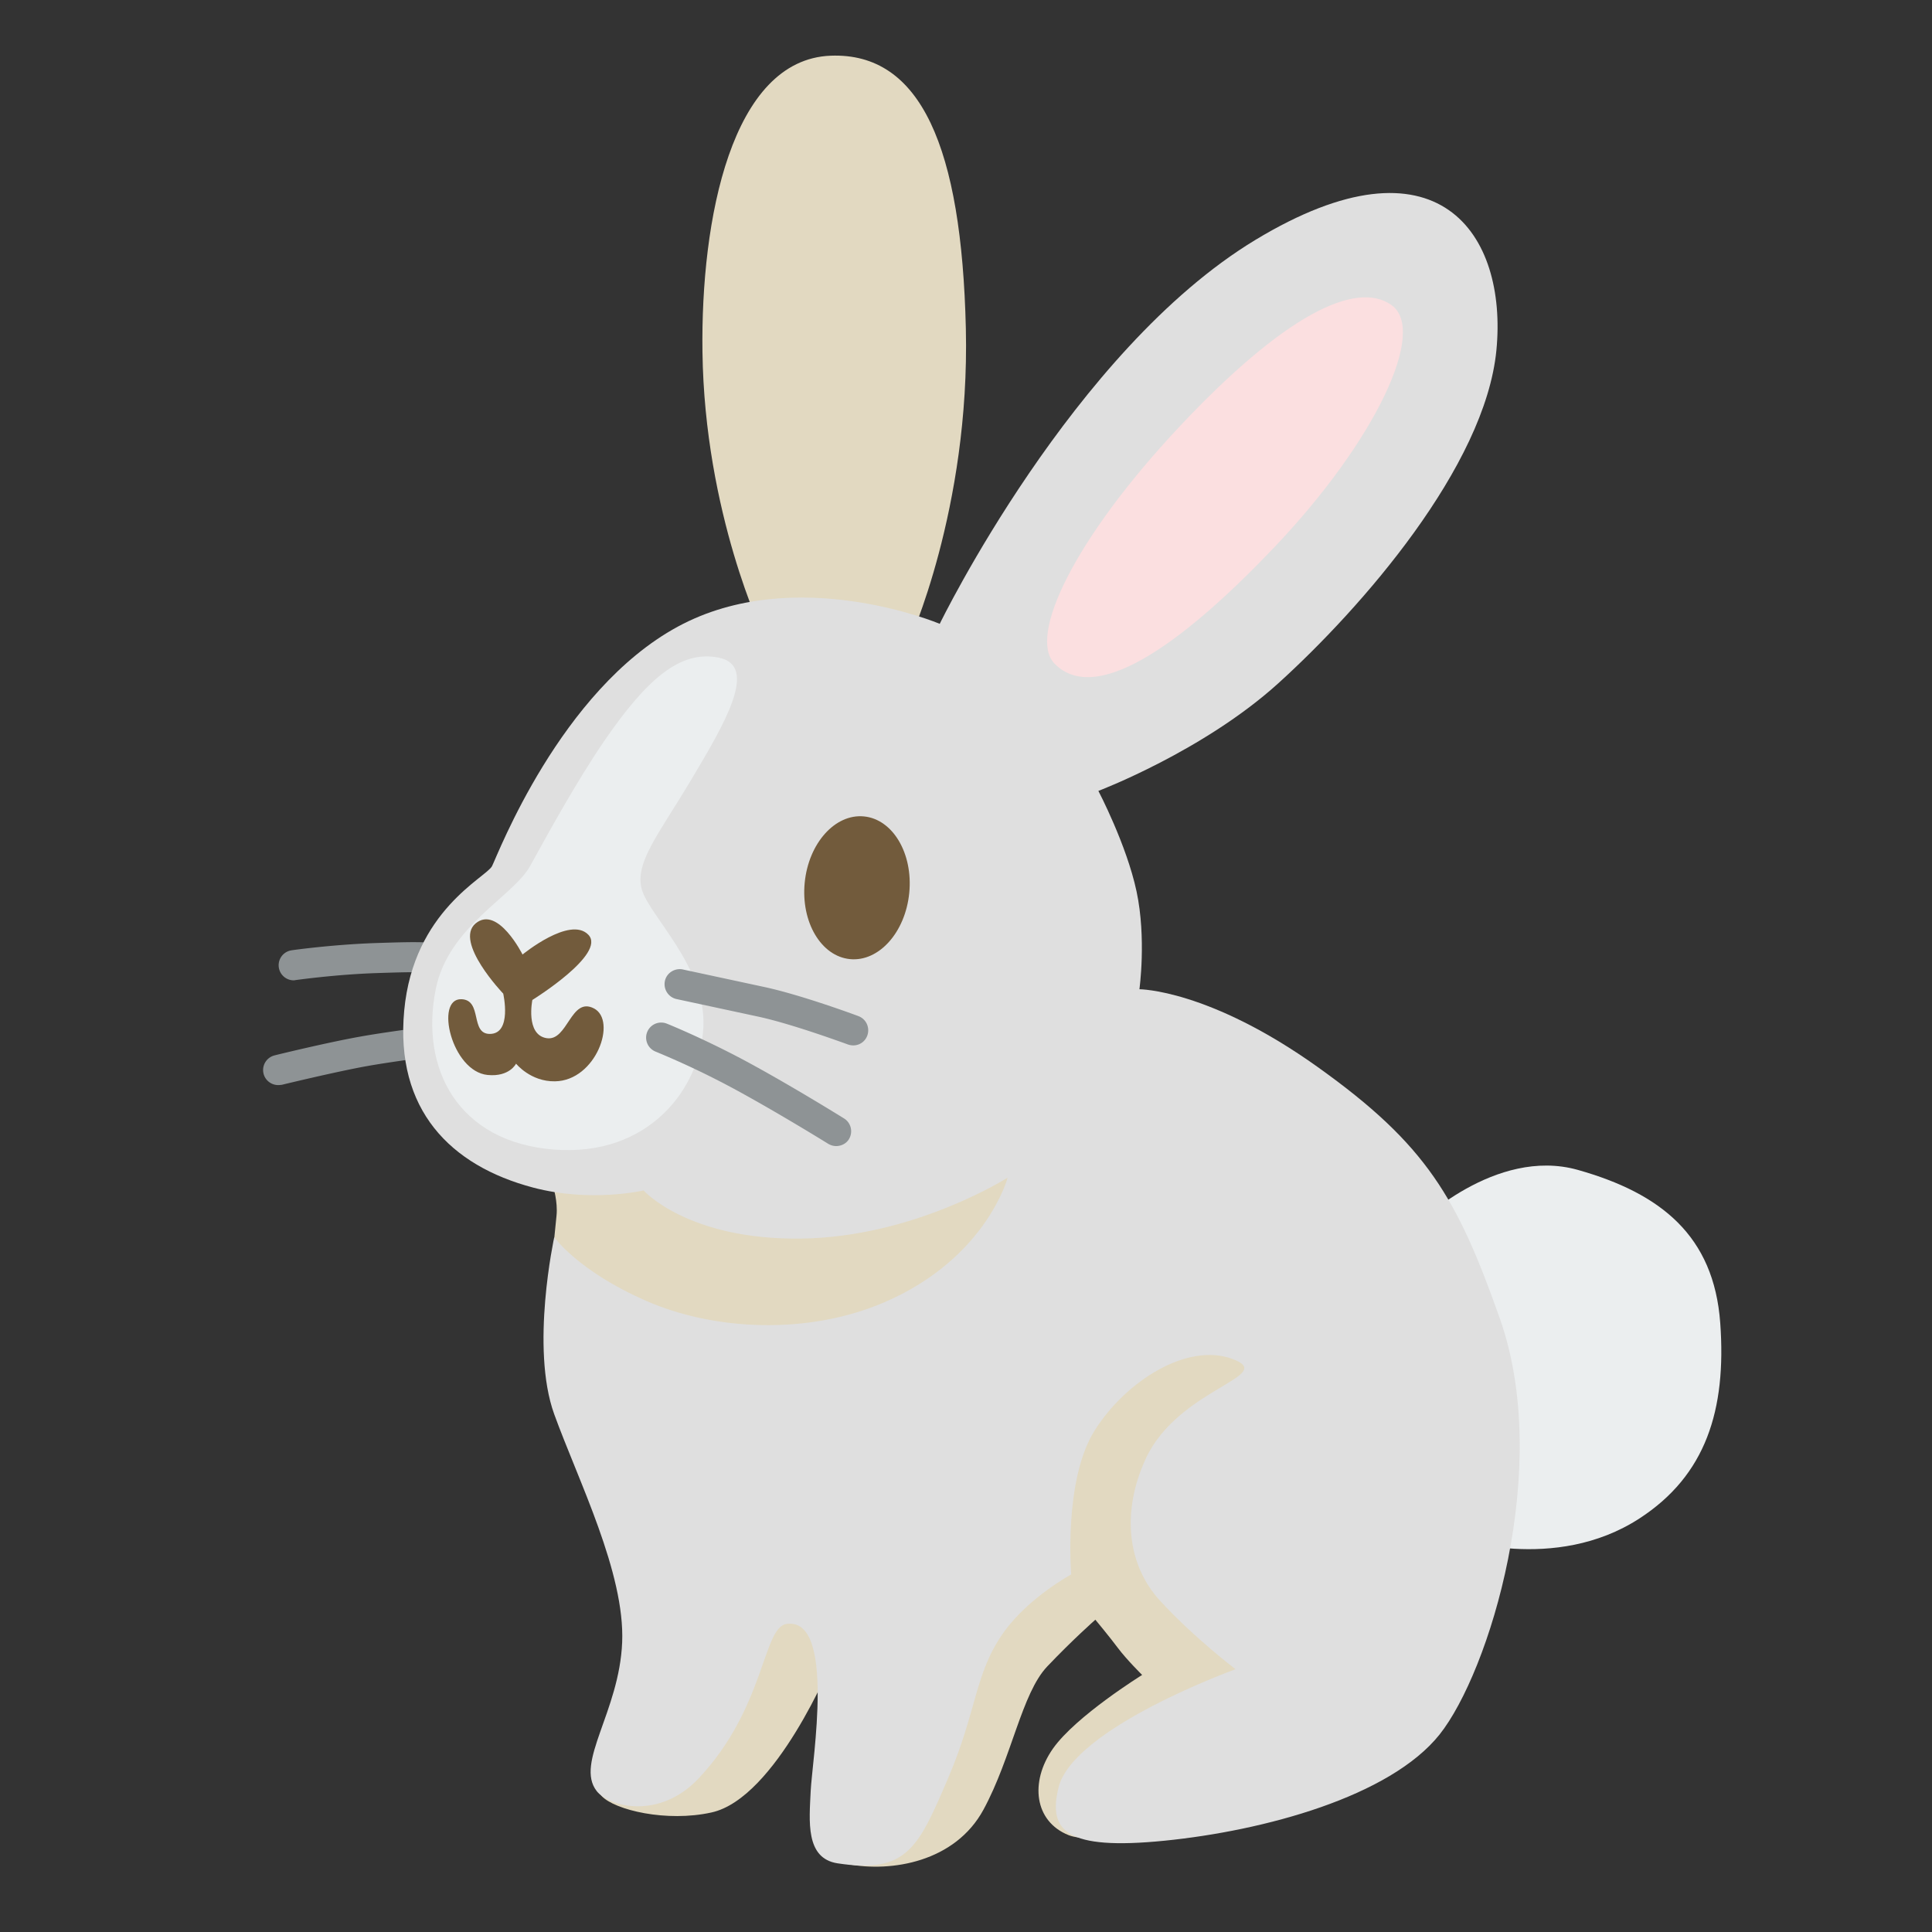 <!DOCTYPE svg PUBLIC "-//W3C//DTD SVG 1.1//EN" "http://www.w3.org/Graphics/SVG/1.1/DTD/svg11.dtd">
<!-- Uploaded to: SVG Repo, www.svgrepo.com, Transformed by: SVG Repo Mixer Tools -->
<svg width="800px" height="800px" viewBox="0 0 128 128" xmlns="http://www.w3.org/2000/svg" xmlns:xlink="http://www.w3.org/1999/xlink" aria-hidden="true" role="img" class="iconify iconify--noto" preserveAspectRatio="xMidYMid meet" fill="#000000">
<rect x="0" y="0" width="128" height="128" fill="#333333" stroke="none"/>
<g id="SVGRepo_bgCarrier" stroke-width="0"/>
<g id="SVGRepo_tracerCarrier" stroke-linecap="round" stroke-linejoin="round"/>
<g id="SVGRepo_iconCarrier">
<path d="M93.84 81.17s5.21-5.21 10.7-3.66c5.49 1.55 9.01 4.36 9.43 10.14s-.96 10.1-5.35 12.95c-5.63 3.66-12.39 1.27-12.39 1.27l-2.39-20.7z" fill="#ebeeef"/>
<path d="M60.19 42.6s4.08-8.87 3.8-20.84c-.28-11.97-2.96-18.3-8.96-18.07c-6.57.26-8.61 10.85-8.49 19.62c.14 10.7 4.04 18.77 4.04 18.77l9.61.52z" fill="#e2d9c1"/>
<path d="M46.68 77.74l-10.04.84s.33 1.03.23 1.97c-.09.94-.33 3.28-.33 3.28l12.67 9.95l24.12-13.42l-6.48-4.41l-20.17 1.79z" fill="#e2d9c1"/>
<path d="M19.46 64.95a1 1 0 0 1-.14-1.99c.11-.02 2.71-.38 5.55-.48c3.14-.1 3.98-.13 6.7.39c.54.1.9.63.79 1.17c-.11.54-.63.89-1.17.79c-2.49-.48-3.21-.46-6.25-.36c-2.73.09-5.31.46-5.34.46c-.05.01-.09.02-.14.02z" fill="#8e9395"/>
<path d="M18.43 71.89c-.45 0-.86-.31-.97-.76c-.13-.54.2-1.08.74-1.21c.14-.04 3.52-.86 5.6-1.23c2.07-.38 5.81-.83 5.97-.85a.98.98 0 0 1 1.11.87a.987.987 0 0 1-.87 1.11c-.04 0-3.84.47-5.85.84s-5.45 1.2-5.48 1.21c-.1.01-.17.02-.25.02z" fill="#8e9395"/>
<path d="M80.93 86.75L45.55 109s-7.32 8.26-5.68 10c.87.92 4.29 1.74 7.27 1.08c4.27-.94 7.98-10 7.98-10s-1.88 12.86 1.03 13.42c2.91.56 7.13-.14 9.01-3.61c1.88-3.47 2.53-7.7 4.22-9.48s3.19-3.1 3.19-3.1s.94 1.13 1.5 1.88s1.6 1.78 1.6 1.78s-4.39 2.72-5.91 4.88c-1.55 2.21-1.23 4.82 1.03 5.73c3.28 1.31 17.46-4.41 17.46-4.41l-2.82-31.44l-4.5 1.02z" fill="#e2d9c1"/>
<path d="M75.49 65.54s.47-3.38-.19-6.48c-.66-3.1-2.53-6.66-2.53-6.66s6.95-2.63 11.92-7.13c5.52-5 13.7-14.36 14.45-22.06s-3.85-14.64-15.96-7.32s-20.92 25.44-20.92 25.44s-9.57-4.04-17.36.19s-11.92 15.11-12.3 15.86c-.38.75-5.2 2.94-5.82 9.57c-.61 6.57 3.06 10.28 8.54 11.73c3.82 1.01 7.32.19 7.32.19s2.91 3.28 10.42 3.19c7.51-.09 13.7-4.04 13.7-4.04s-1.41 5.35-8.17 8.26c-5.07 2.18-11.26 1.88-15.77-.09s-6.1-4.22-6.1-4.22s-1.6 7.32 0 11.73s4.69 10.51 4.5 15.11s-3.14 7.98-1.69 9.85c.81 1.05 4.15 1.93 6.76-.84c4.41-4.69 4.24-10 5.82-10.23c3.28-.47 1.69 9.1 1.6 11.07c-.09 1.97-.37 4.46 1.78 4.79c4.6.7 5.35-1.03 7.32-5.63c1.97-4.6 1.74-6.99 3.75-9.76c1.64-2.25 4.41-3.75 4.41-3.75s-.52-6.24 1.55-9.53c2.06-3.28 6.15-5.87 9.15-4.74s-3.61 1.92-5.77 6.62c-1.58 3.44-1.27 6.99.99 9.43c2.25 2.44 4.97 4.5 4.97 4.5s-10.76 3.88-11.73 7.84c-.7 2.86.47 4.18 7.04 3.52s14.92-2.91 18.21-7.04c3.28-4.13 7.48-17.67 3.99-27.55c-2.82-7.98-4.83-11.5-12.06-16.66c-7.22-5.16-11.82-5.16-11.82-5.16z" fill="#dfdfdf"/>
<path d="M69.86 43.96c-1.76-1.82 1.31-8.26 8.26-15.67c6.95-7.41 11.73-9.76 14.08-8.07c2.35 1.69-1.03 8.92-7.7 15.96c-5.52 5.82-11.73 10.78-14.64 7.78z" fill="#fbdfe0"/>
<path d="M47.66 43.58c2.6.56.35 4.36-1.83 8.02s-3.8 5.56-3.31 7.32c.49 1.76 4.29 5.14 4.08 9.15c-.21 4.01-3.59 8.59-9.92 8.09s-8.87-5.35-7.81-10.63c.84-4.18 5.14-6.12 6.26-8.17c1.13-2.04 2.99-5.47 4.93-8.31c2.75-3.99 4.99-6.03 7.6-5.47z" fill="#ebeeef"/>
<ellipse transform="rotate(-84.393 56.777 58.82)" cx="56.78" cy="58.82" rx="4.75" ry="3.48" fill="#725b3c"/>
<path d="M34.62 63.24s3.14-2.58 4.36-1.31c1.22 1.27-3.71 4.32-3.71 4.32s-.47 2.3.94 2.53s1.6-2.77 3.14-1.97c1.55.8.14 4.79-2.58 4.83c-1.62.03-2.58-1.17-2.58-1.17s-.43.89-1.88.75c-2.39-.23-3.52-5.08-1.74-5.02c1.41.05.56 2.3 1.88 2.3c1.5 0 .89-2.67.89-2.67s-3.28-3.43-1.83-4.65c1.47-1.22 3.11 2.06 3.11 2.06z" fill="#725b3c"/>
<path d="M56.53 69.26c-.12 0-.23-.02-.35-.06c-.04-.01-3.62-1.34-5.92-1.84l-5.44-1.17c-.54-.12-.88-.65-.77-1.19s.65-.88 1.19-.77l5.44 1.17c2.44.53 6.04 1.86 6.19 1.92c.52.19.78.77.59 1.29a.98.98 0 0 1-.93.65z" fill="#8e9395"/>
<path d="M55.4 75.93c-.18 0-.36-.05-.53-.15c-.03-.02-3.11-1.93-5.96-3.49a55.984 55.984 0 0 0-5.48-2.62a.998.998 0 1 1 .75-1.85c.11.04 2.76 1.12 5.69 2.73c2.9 1.59 6.02 3.53 6.05 3.55c.47.29.61.91.32 1.38c-.17.28-.5.45-.84.45z" fill="#8e9395"/>
</g>
</svg>